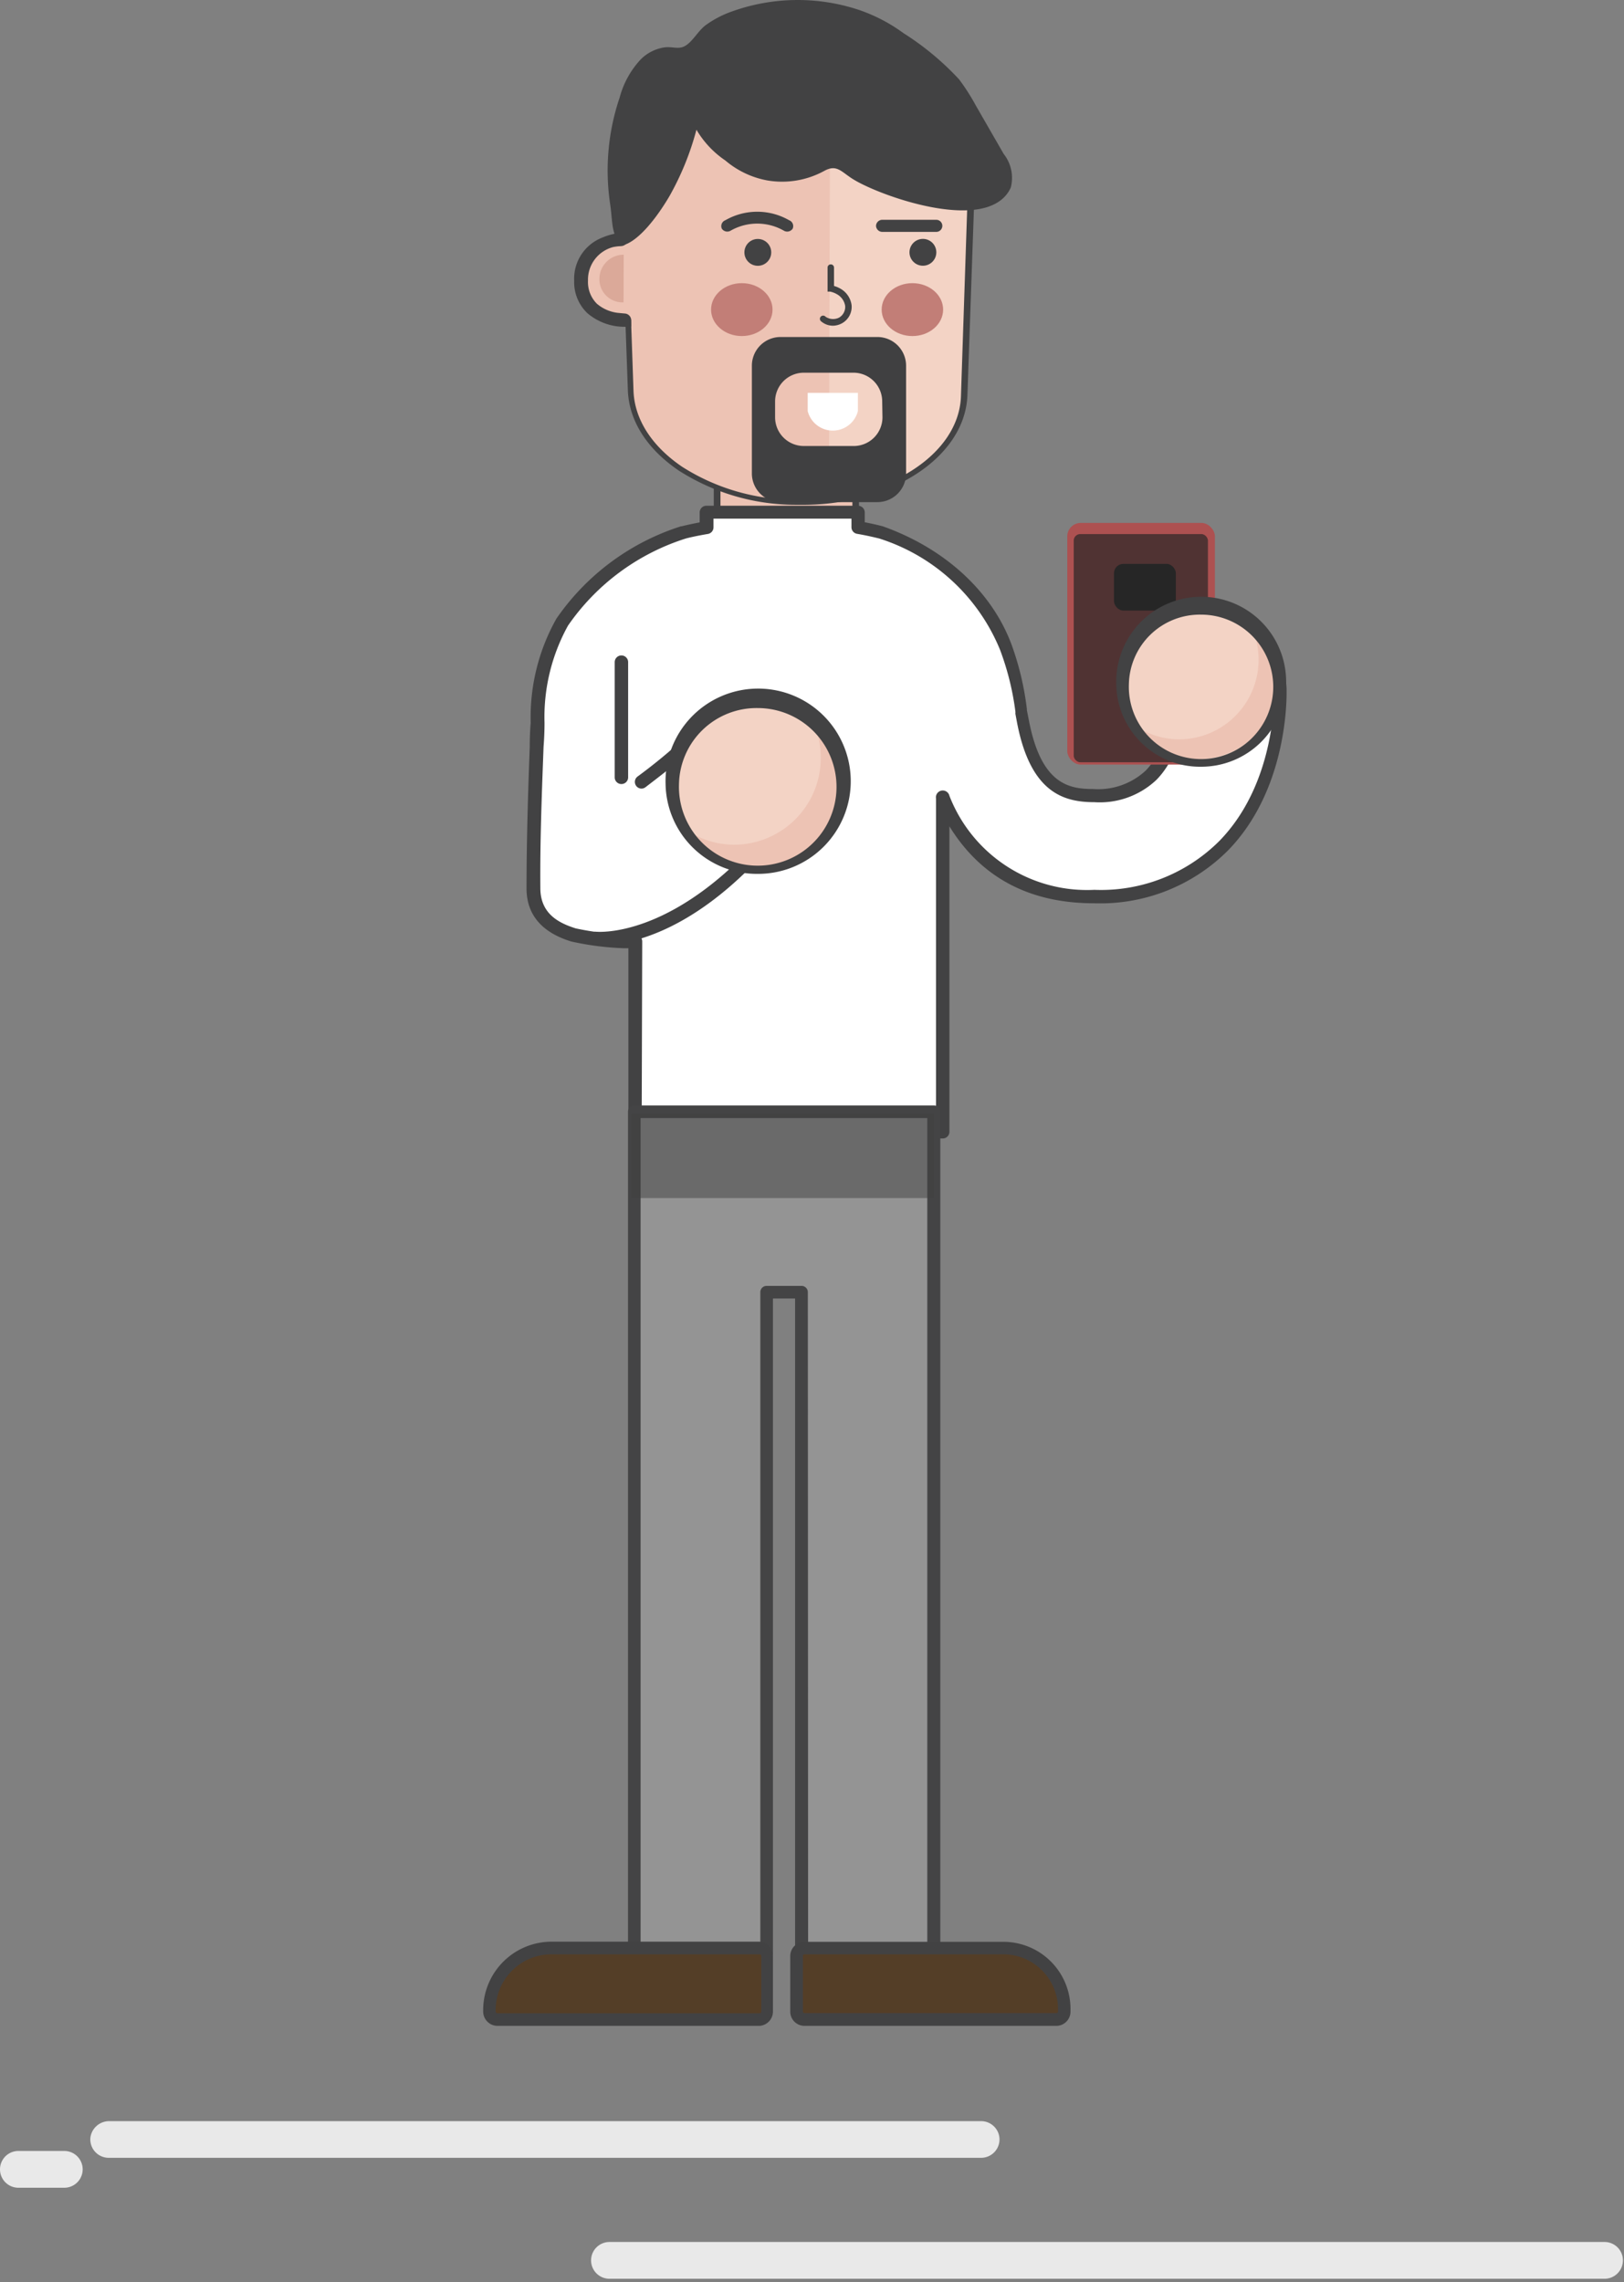 <svg xmlns="http://www.w3.org/2000/svg" viewBox="0 0 121 170"><rect x="0" y="0" width="121" height="170" fill="#808080" stroke="none"/><g fill="none"><path fill="#EDC3B4" d="M58.59 46.712a5.16 5.16 0 005.16-5.16v-5a5.16 5.16 0 00-10.32.01v5a5.16 5.16 0 005.16 5.15z"/><path fill="#424243" d="M58.59 46.952a5.42 5.42 0 01-5.41-5.41v-5a5.41 5.41 0 0110.82 0v5a5.42 5.42 0 01-5.41 5.41zm0-15.31a4.92 4.92 0 00-4.91 4.91v5a4.915 4.915 0 009.83 0v-5a4.92 4.92 0 00-4.92-4.91z"/><path fill="#FFF" d="M95.39 51.452a3.761 3.761 0 00-7.52.19s0 3.93-2.1 6.06a5.68 5.68 0 01-4.27 1.51c-2.17 0-4.31-.66-5.25-5.46l-.16-.81a20.8 20.8 0 00-1.1-4.72 15 15 0 00-9.33-8.6 37.9 37.9 0 00-1.72-.37v-1.13H52.67v1.15c-1.08.19-1.71.35-1.71.35h-.06a17.44 17.44 0 00-9 6.69 14.51 14.51 0 00-1.83 7.49c-.15 4.08-.34 8.26-.31 12.35a3.62 3.62 0 003 3.46 36.23 36.23 0 004.61.56v14.1H70.3v-24.79a11.49 11.49 0 0011.25 7.25 13 13 0 009.67-3.79c4.31-4.47 4.18-11.2 4.17-11.49z"/><path fill="#424243" d="M70.24 84.802H47.32a.5.5 0 01-.5-.5v-13.67h-.32a21.36 21.36 0 01-3.93-.5c-2.2-.67-3.33-2-3.34-3.93 0-3.5.11-7.11.24-10.59 0-.594.023-1.187.07-1.78a15 15 0 011.91-7.74 17.82 17.82 0 019.29-6.89h.05s.5-.13 1.34-.29v-.74a.5.5 0 01.5-.5h11.3a.5.5 0 01.5.5v.73c.47.09.91.19 1.34.3 4.67 1.66 8.18 4.91 9.63 8.9a21.44 21.44 0 011.11 4.72v.08l.16.81c.91 4.66 2.93 5.06 4.76 5.06a5.21 5.21 0 003.92-1.36c1.91-1.94 2-5.56 2-5.71a4.26 4.26 0 118.51-.2c0 .3.14 7.23-4.36 11.84a13.43 13.43 0 01-10 3.94c-4.81 0-8.42-1.93-10.76-5.73v22.75a.5.5 0 01-.5.5zm-22.43-1h21.93v-24.32a.51.51 0 011-.2 11 11 0 0010.8 7 12.48 12.48 0 009.31-3.64c4.22-4.32 4.09-10.85 4.08-11.12a3.261 3.261 0 10-6.52.17c0 .42-.09 4.21-2.25 6.4a6.14 6.14 0 01-4.63 1.66c-2.27 0-4.73-.7-5.74-5.86l-.13-.69a.46.46 0 010-.15 20.39 20.39 0 00-1.15-4.65 14.44 14.44 0 00-9-8.29c-.53-.13-1.07-.25-1.66-.35a.5.5 0 01-.41-.49v-.64H53.16v.65a.5.5 0 01-.41.49c-.95.16-1.55.31-1.65.34a16.83 16.83 0 00-8.78 6.49 14.09 14.09 0 00-1.75 7.23c0 .593-.023 1.186-.07 1.78-.13 3.47-.27 7.06-.24 10.54 0 2 1.51 2.64 2.63 3a21.25 21.25 0 003.71.46h.58c.2 0 .67.06.67.53l-.04 13.66z"/><path fill="#949494" d="M58.28 82.812h11.28v62.65h-9.85v-49.21h-2.6v49.21h-9.85v-62.65z"/><path fill="#E9E9E9" d="M119.54 169.74H45.41a1.37 1.37 0 010-2.74h74.14a1.37 1.37 0 011.37 1.34 1.372 1.372 0 01-1.38 1.4zM73.16 158h-65a1.41 1.41 0 00-1.42 1.19 1.37 1.37 0 001.36 1.54h65a1.37 1.37 0 001.37-1.37 1.37 1.37 0 00-1.31-1.36zm-68.37 4.96H1.37a1.37 1.37 0 010-2.74h3.42a1.37 1.37 0 110 2.74z"/><path fill="#444445" d="M69.59 145.932h-9.88a.47.47 0 01-.47-.47v-48.74h-1.65v48.74c0 .26-.21.47-.47.47h-9.86a.47.47 0 01-.47-.47v-62.65c0-.26.21-.47.47-.47h22.33c.26 0 .47.21.47.47v62.65c0 .26-.21.47-.47.47zm-9.38-.94h8.88v-61.71H47.73v61.72h8.92v-48.75c0-.26.21-.47.47-.47h2.6c.26 0 .47.21.47.47l.02 48.74z"/><path fill="#404041" d="M69.57 89.241H47.03v-6.27h22.54z" opacity=".49"/><path fill="#543E27" d="M78.71 150.432H59.94a.59.59 0 01-.59-.59v-4.14a.59.59 0 01.59-.59h14.82a4.54 4.54 0 014.54 4.54v.19a.59.59 0 01-.59.59z"/><path fill="#424243" d="M78.71 150.902H59.94a1.06 1.06 0 01-1.06-1.06v-4.14c0-.586.475-1.06 1.06-1.06h14.82a5 5 0 015 5v.19a1.06 1.06 0 01-1.05 1.07zm-18.77-5.33a.12.12 0 00-.12.12v4.14c0 .066.054.12.12.12h18.77a.12.12 0 00.12-.12v-.19a4.08 4.08 0 00-4.07-4.07H59.94z"/><path fill="#543E27" d="M41.09 145.102h15.5a.6.6 0 01.6.6v4.12a.6.6 0 01-.6.6H37.07a.6.6 0 01-.6-.6v-.1a4.63 4.63 0 014.62-4.62z"/><path fill="#424243" d="M56.59 150.902H37.07c-.59 0-1.07-.48-1.07-1.07v-.1a5.1 5.1 0 015.1-5.1h15.49a1.07 1.07 0 011 1.07v4.12a1.07 1.07 0 01-1 1.08zm-15.5-5.33a4.16 4.16 0 00-4.16 4.16v.1c0 .071.058.13.13.13h19.53a.13.13 0 00.13-.13v-4.13a.13.13 0 00-.13-.13h-15.5z"/><path fill="#EDC3B4" d="M71.83 29.462c-.16 4.56-5.71 8.08-12.38 8h-.23c-6.62-.12-12.09-3.8-12.25-8.32l-.62-17.55c-.18-5.11 5.54-9.33 12.83-9.31h.26c7.34 0 13.18 4.33 13 9.49l-.61 17.69z"/><path fill="#F3D3C5" d="M61.86 2.402l-.1 34.91c5.59-.61 9.93-3.82 10.07-7.85l.61-17.74c.15-4.57-4.41-8.48-10.58-9.32z"/><path fill="#424243" d="M59.5 37.602h-.27a16.18 16.18 0 01-8.64-2.54c-2.37-1.6-3.73-3.71-3.81-6l-.63-17.55c-.19-5.21 5.63-9.54 13-9.54h.3a16.17 16.17 0 019.5 2.89c2.51 1.85 3.84 4.28 3.75 6.83l-.62 17.74c-.17 4.68-5.82 8.28-12.58 8.17zm-.36-35.15c-7.12 0-12.72 4.12-12.55 9.09l.61 17.55c.07 2.14 1.37 4.15 3.63 5.68a15.65 15.65 0 008.4 2.45h.27c6.51.1 12-3.33 12.1-7.77l.59-17.74a7.79 7.79 0 00-3.6-6.47 15.64 15.64 0 00-9.18-2.79h-.3.03z"/><ellipse cx="67.98" cy="23.062" fill="#C27E77" rx="2.29" ry="1.97"/><ellipse cx="55.27" cy="23.062" fill="#C27E77" rx="2.29" ry="1.97"/><path fill="#424243" d="M62.08 24.262a1.36 1.36 0 01-.88-.31.24.24 0 11.31-.36 1 1 0 001 .07.92.92 0 00.46-.88 1.21 1.21 0 00-.62-.87 1.6 1.6 0 00-.5-.19h-.19v-1.79a.24.24 0 01.48 0v1.37c.16.044.315.108.46.19.465.254.78.714.85 1.24a1.4 1.4 0 01-.7 1.34 1.46 1.46 0 01-.67.19z"/><path fill="#EDC3B4" d="M47.32 17.842s-3.84 0-3.84 3 3.83 3 3.83 3l.01-6z"/><path fill="#424243" d="M46.01 23.302a2.92 2.92 0 01-1.54-.68 2.28 2.28 0 01-.66-1.72 2.51 2.51 0 011.88-2.5 4 4 0 01.57-.07.51.51 0 00.49-.36 1.43 1.43 0 000-.47.28.28 0 000-.15c-.13-.2-.81 0-1 .07a4.5 4.5 0 00-.86.27 3.29 3.29 0 00-2.11 3.24 3.18 3.18 0 001 2.41 4.26 4.26 0 002.73 1c.28 0 .53.15.52-.12v-.38a.51.51 0 00-.49-.49l-.53-.05z"/><path fill="#DBA999" d="M46.47 18.972c-1 0-1.81.81-1.81 1.81a1.72 1.72 0 001.8 1.74l.01-3.55z"/><path fill="#424243" d="M64.01.742a12.4 12.4 0 013.31 1.73 20.8 20.8 0 014.14 3.44c.456.61.867 1.25 1.23 1.92l2.09 3.63a2.88 2.88 0 01.53 2.51c-1.59 3.49-9.48.73-11.66-.57-.95-.56-1.27-1.21-2.24-.67a6.55 6.55 0 01-4.23.71 6.7 6.7 0 01-3.14-1.49 7.15 7.15 0 01-2.15-2.29 20.9 20.9 0 01-2 4.93c-.65 1.12-2.38 3.73-3.84 3.73-.11-.45-.29-.89-.38-1.35-.09-.46-.12-1.23-.22-1.84a16.93 16.93 0 01.72-7.87 6.66 6.66 0 011.59-2.86 3.16 3.16 0 011.73-.87c.66-.09 1.08.2 1.62-.15s.94-1.13 1.5-1.53a7.64 7.64 0 011.93-1 14.49 14.49 0 019.47-.11z"/><path fill="#404041" d="M65.37 25.102h-7.21a2.14 2.14 0 00-2.14 2.14v8.05a2.14 2.14 0 002.14 2.11h7.21a2.14 2.14 0 002.14-2.14v-8.02a2.14 2.14 0 00-2.14-2.14zm.38 6a2.14 2.14 0 01-2.16 2.12h-3.7a2.14 2.14 0 01-2.14-2.14v-1.18a2.14 2.14 0 012.14-2.14h3.7a2.14 2.14 0 012.14 2.14l.02 1.2z"/><path fill="#FFF" d="M51.7 54.572l-7.36 15.34s6.42.86 14.09-8.85l-6.73-6.49z"/><path fill="#424243" d="M44.79 70.402a4.13 4.13 0 01-.52 0 .504.504 0 01.13-1c.07 0 6.12.64 13.36-8.31l-6.41-6.18a.5.5 0 01.69-.72l6.73 6.5a.5.5 0 010 .67c-6.55 8.37-12.26 9.04-13.98 9.04zm1.51-12a.5.5 0 01-.5-.5v-8.58a.5.5 0 111 0v8.61a.5.5 0 01-.5.47z"/><path fill="#424243" d="M47.79 58.742a.5.5 0 01-.3-.89 40.45 40.45 0 003.36-2.75.5.5 0 01.94 0c.13.38.19.57-3.69 3.53a.5.5 0 01-.31.11z"/><ellipse cx="56.48" cy="58.442" fill="#F3D3C5" rx="6.38" ry="6.18"/><path fill="#EDC3B4" d="M54.71 62.922a6.47 6.47 0 005.35-10.07 6.45 6.45 0 11-9.13 8.82 6.38 6.38 0 003.78 1.25z"/><path fill="#424243" d="M49.59 58.402a6.9 6.9 0 116.9 6.69 6.81 6.81 0 01-6.9-6.69zm1 0a5.87 5.87 0 105.87-5.66 5.78 5.78 0 00-5.87 5.66z"/><circle cx="68.763" cy="18.794" r="1" fill="#424243" transform="rotate(-.16 68.763 18.794)"/><circle cx="56.463" cy="18.799" r="1" fill="#424243" transform="rotate(-.16 56.463 18.799)"/><path fill="#424243" d="M65.27 16.822a.47.47 0 01.49-.45h4a.45.45 0 010 .9h-4a.47.47 0 01-.49-.45zm-11.22-.42a4.77 4.77 0 014.74 0 .47.47 0 01.27.63.49.49 0 01-.64.16 4 4 0 00-4 0 .49.49 0 01-.64-.16.47.47 0 01.27-.63z"/><rect width="11" height="18" x="79.52" y="38.952" fill="#AD5151" rx="1"/><rect width="10" height="17" x="80" y="39.78" fill="#262626" opacity=".68" rx=".49"/><rect width="4.61" height="3.48" x="83" y="42" fill="#262626" rx=".7"/><ellipse cx="89.49" cy="50.972" fill="#F3D3C5" rx="5.85" ry="5.66"/><path fill="#EDC3B4" d="M87.87 55.072a5.93 5.93 0 004.9-9.23 5.91 5.91 0 11-8.37 8.09 5.85 5.85 0 003.47 1.14z"/><path fill="#424243" d="M83.17 50.972a6.33 6.33 0 116.32 6.14 6.24 6.24 0 01-6.32-6.14zm.94 0a5.38 5.38 0 105.38-5.19 5.29 5.29 0 00-5.38 5.19z"/><path fill="#FFF" d="M60.18 29.262v1.36a1.93 1.93 0 003.74 0v-1.36h-3.74z"/></g></svg>